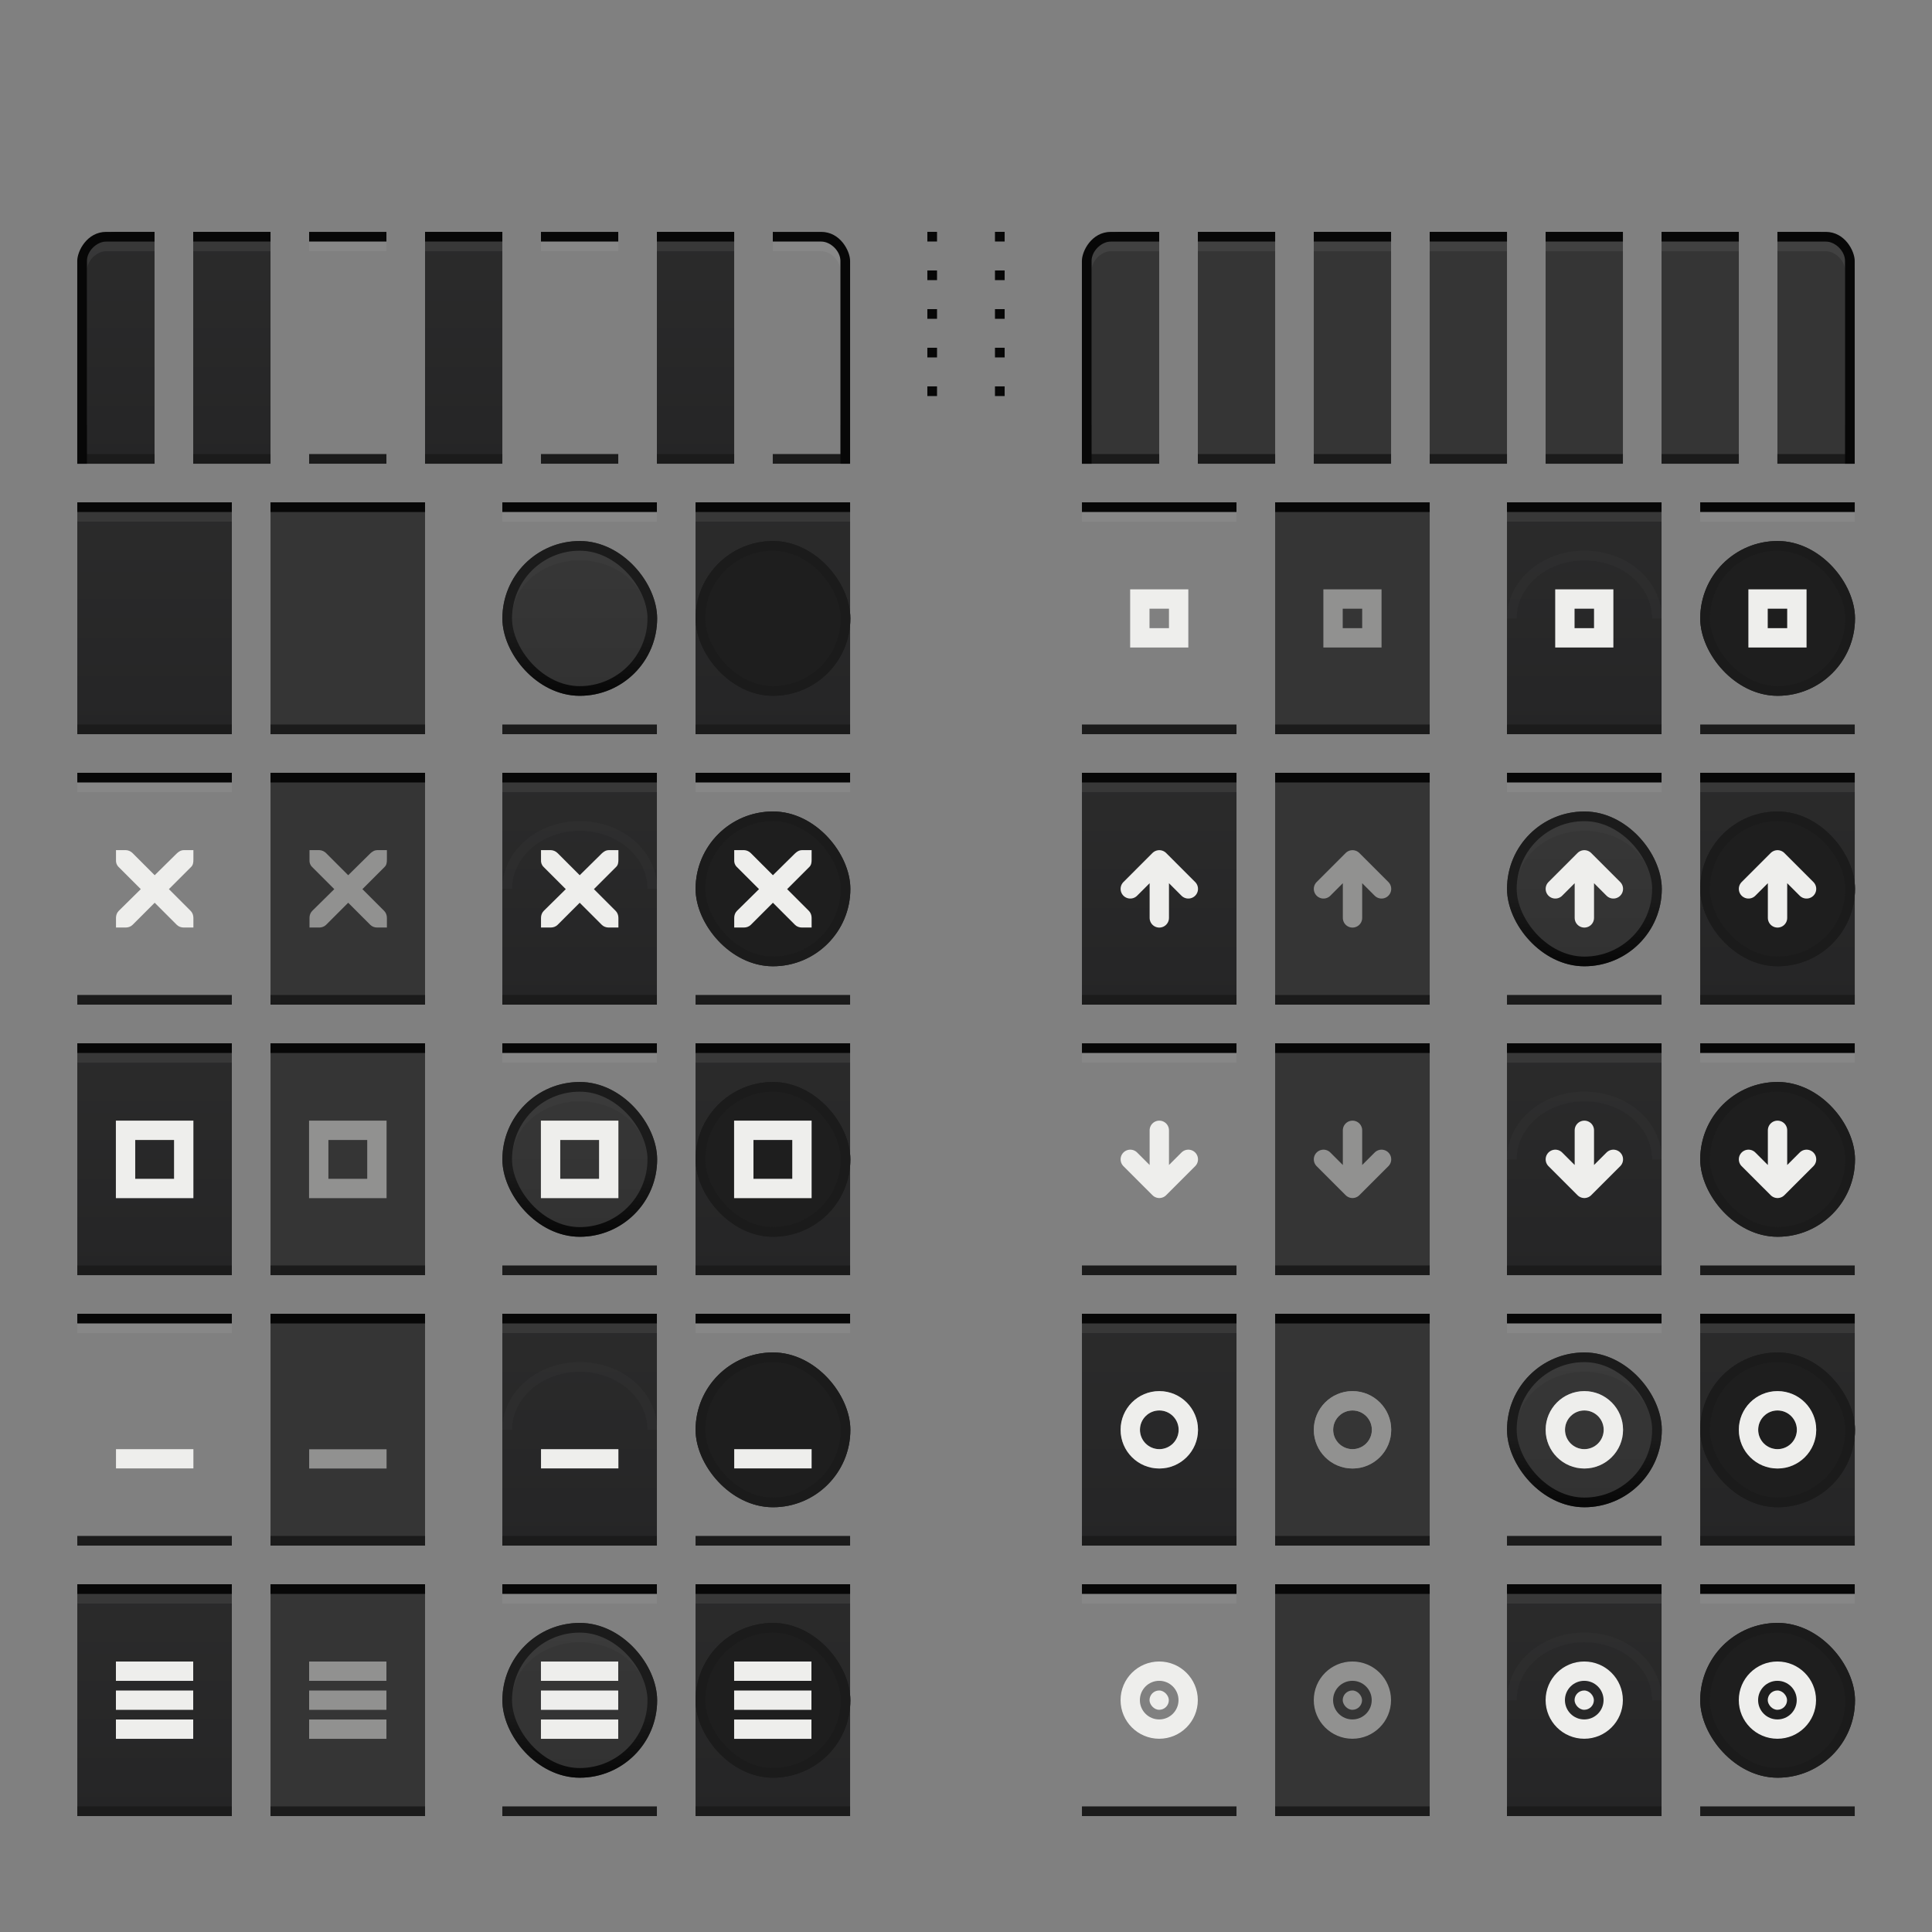 <?xml version="1.0" encoding="UTF-8" standalone="no"?>
<!-- Created with Inkscape (http://www.inkscape.org/) -->

<svg
   xmlns:dc="http://purl.org/dc/elements/1.1/"
   xmlns:cc="http://creativecommons.org/ns#"
   xmlns:rdf="http://www.w3.org/1999/02/22-rdf-syntax-ns#"
   xmlns:svg="http://www.w3.org/2000/svg"
   xmlns="http://www.w3.org/2000/svg"
   xmlns:xlink="http://www.w3.org/1999/xlink"
   xmlns:sodipodi="http://sodipodi.sourceforge.net/DTD/sodipodi-0.dtd"
   xmlns:inkscape="http://www.inkscape.org/namespaces/inkscape"
   width="200"
   height="200"
   viewBox="0 0 52.917 52.917"
   version="1.1"
   id="svg8"
   inkscape:version="0.92.4 5da689c313, 2019-01-14"
   sodipodi:docname="assets.svg">
  <rect x="0" y="0" width="52.917" height="52.917" fill="#808080" stroke="none"/>
  <defs
     id="defs2">
    <linearGradient
       id="linearGradient1124"
       inkscape:collect="always">
      <stop
         id="stop1120"
         offset="0"
         style="stop-color:#2b2b2b;stop-opacity:1" />
      <stop
         id="stop1122"
         offset="1"
         style="stop-color:#252526;stop-opacity:1" />
    </linearGradient>
    <linearGradient
       inkscape:collect="always"
       id="linearGradient914">
      <stop
         style="stop-color:#1b1b1b;stop-opacity:1"
         offset="0"
         id="stop910" />
      <stop
         id="stop918"
         offset="0.562"
         style="stop-color:#1b1b1b;stop-opacity:1" />
      <stop
         style="stop-color:#070707;stop-opacity:1"
         offset="1"
         id="stop912" />
    </linearGradient>
    <linearGradient
       id="linearGradient5271"
       inkscape:collect="always">
      <stop
         style="stop-color:#373737;stop-opacity:1"
         offset="0"
         id="stop5265" />
      <stop
         style="stop-color:#323232;stop-opacity:1"
         offset="1"
         id="stop5269" />
    </linearGradient>
    <linearGradient
       inkscape:collect="always"
       xlink:href="#linearGradient1124"
       id="linearGradient1194"
       gradientUnits="userSpaceOnUse"
       x1="3.175"
       y1="248.317"
       x2="3.175"
       y2="254.667" />
    <linearGradient
       inkscape:collect="always"
       xlink:href="#linearGradient5271"
       id="linearGradient1247"
       gradientUnits="userSpaceOnUse"
       gradientTransform="matrix(0.842,0,0,0.842,1.237,1.737)"
       x1="11"
       y1="2"
       x2="11"
       y2="20" />
    <linearGradient
       inkscape:collect="always"
       xlink:href="#linearGradient914"
       id="linearGradient1249"
       gradientUnits="userSpaceOnUse"
       x1="10.5"
       y1="3"
       x2="10.5"
       y2="19" />
    <linearGradient
       inkscape:collect="always"
       xlink:href="#linearGradient1124"
       id="linearGradient1205"
       gradientUnits="userSpaceOnUse"
       x1="6.35"
       y1="248.317"
       x2="6.35"
       y2="254.667" />
    <linearGradient
       inkscape:collect="always"
       xlink:href="#linearGradient1124"
       id="linearGradient1239"
       gradientUnits="userSpaceOnUse"
       x1="6.35"
       y1="248.317"
       x2="6.35"
       y2="254.667" />
  </defs>
  <sodipodi:namedview
     id="base"
     pagecolor="#ffffff"
     bordercolor="#666666"
     borderopacity="1.0"
     inkscape:pageopacity="0.0"
     inkscape:pageshadow="2"
     inkscape:zoom="6.4770981"
     inkscape:cx="80.271087"
     inkscape:cy="113.83835"
     inkscape:document-units="px"
     inkscape:current-layer="layer1"
     showgrid="false"
     units="px"
     inkscape:snap-bbox="true"
     inkscape:bbox-nodes="true"
     inkscape:window-width="1366"
     inkscape:window-height="678"
     inkscape:window-x="0"
     inkscape:window-y="27"
     inkscape:window-maximized="1"
     inkscape:snap-nodes="true"
     showguides="false"
     inkscape:guide-bbox="true">
    <inkscape:grid
       type="xygrid"
       id="grid815" />
    <sodipodi:guide
       position="15.61,29.369"
       orientation="0,1"
       id="guide1113"
       inkscape:locked="false" />
    <sodipodi:guide
       position="17.462,27.252"
       orientation="0,1"
       id="guide1115"
       inkscape:locked="false" />
    <inkscape:grid
       type="xygrid"
       id="grid1180"
       empspacing="2"
       dotted="true" />
    <sodipodi:guide
       position="14.817,21.96"
       orientation="0,1"
       id="guide1258"
       inkscape:locked="false" />
    <sodipodi:guide
       position="14.817,19.844"
       orientation="0,1"
       id="guide1260"
       inkscape:locked="false" />
    <sodipodi:guide
       position="3.175,9.525"
       orientation="1,0"
       id="guide1262"
       inkscape:locked="false" />
    <sodipodi:guide
       position="14.817,12.435"
       orientation="0,1"
       id="guide1382"
       inkscape:locked="false" />
    <sodipodi:guide
       position="14.817,14.552"
       orientation="0,1"
       id="guide1384"
       inkscape:locked="false" />
    <sodipodi:guide
       position="8.467,7.144"
       orientation="0,1"
       id="guide1565"
       inkscape:locked="false" />
    <sodipodi:guide
       position="10.583,5.027"
       orientation="0,1"
       id="guide1567"
       inkscape:locked="false" />
    <sodipodi:guide
       position="22.225,32.279"
       orientation="1,0"
       id="guide1569"
       inkscape:locked="false" />
    <sodipodi:guide
       position="30.692,31.75"
       orientation="1,0"
       id="guide1703"
       inkscape:locked="false" />
    <sodipodi:guide
       position="49.742,29.369"
       orientation="1,0"
       id="guide1705"
       inkscape:locked="false" />
  </sodipodi:namedview>
  <g
     inkscape:label="Layer 1"
     inkscape:groupmode="layer"
     id="layer1"
     transform="translate(0,-244.083)">
    <g
       id="top-left-active"
       transform="translate(-4.0000002e-8,2.117)"
       inkscape:label="#g898">
      <path
         sodipodi:nodetypes="cccccc"
         inkscape:connector-curvature="0"
         id="path819"
         d="m 2.117,249.375 c 10e-8,-0.265 0.529,-1.058 1.058,-1.058 h 1.058 v 6.35 H 2.117 Z"
         style="fill:url(#linearGradient1194);fill-opacity:1;stroke:none;stroke-width:0.265px;stroke-linecap:butt;stroke-linejoin:miter;stroke-opacity:1" />
      <path
         sodipodi:nodetypes="ccccccccc"
         inkscape:connector-curvature="0"
         id="path817-3"
         d="M 4.233,248.581 H 2.91 c -0.529,0 -0.794,0.529 -0.794,0.794 v 4.233 H 2.381 v -4.233 c 0,-0.265 0.265,-0.529 0.529,-0.529 h 1.323 z"
         style="opacity:0.07;fill:#eeeeec;fill-opacity:1;stroke:none;stroke-width:0.265px;stroke-linecap:butt;stroke-linejoin:miter;stroke-opacity:1" />
      <rect
         style="opacity:1;fill:#1b1b1b;fill-opacity:1;stroke:none;stroke-width:0.265;stroke-linecap:round;stroke-linejoin:round;stroke-miterlimit:4;stroke-dasharray:none;stroke-opacity:1;paint-order:normal"
         id="rect1114"
         width="2.117"
         height="0.265"
         x="2.117"
         y="254.402"
         rx="0"
         ry="5.2562891e-06" />
      <path
         sodipodi:nodetypes="ccccccccc"
         inkscape:connector-curvature="0"
         id="path817"
         d="M 4.233,248.317 H 2.91 c -0.529,0 -0.794,0.529 -0.794,0.794 v 5.556 H 2.381 v -5.556 c 0,-0.265 0.265,-0.529 0.529,-0.529 l 1.323,-1e-5 z"
         style="fill:#070707;fill-opacity:1;stroke:none;stroke-width:0.265px;stroke-linecap:butt;stroke-linejoin:miter;stroke-opacity:1" />
    </g>
    <g
       id="title-1-active"
       transform="translate(1.0227905e-7,2.117)"
       inkscape:label="#g903">
      <rect
         ry="2.9293751e-06"
         rx="2.9293751e-06"
         y="248.317"
         x="5.292"
         height="6.35"
         width="2.117"
         id="rect868"
         style="opacity:1;fill:url(#linearGradient1205);fill-opacity:1;stroke:none;stroke-width:0.265;stroke-linecap:round;stroke-linejoin:round;stroke-miterlimit:4;stroke-dasharray:none;stroke-opacity:1;paint-order:normal" />
      <rect
         rx="2.9293874e-06"
         ry="2.9293874e-06"
         y="248.317"
         x="5.292"
         height="0.265"
         width="2.117"
         id="rect878"
         style="opacity:1;fill:#070707;fill-opacity:1;stroke:none;stroke-width:0.265;stroke-linecap:round;stroke-linejoin:round;stroke-miterlimit:4;stroke-dasharray:none;stroke-opacity:1;paint-order:normal" />
      <rect
         rx="2.9293874e-06"
         ry="2.9293874e-06"
         y="248.581"
         x="5.292"
         height="0.265"
         width="2.117"
         id="rect878-5"
         style="opacity:0.07;fill:#eeeeec;fill-opacity:1;stroke:none;stroke-width:0.265;stroke-linecap:round;stroke-linejoin:round;stroke-miterlimit:4;stroke-dasharray:none;stroke-opacity:1;paint-order:normal" />
      <rect
         rx="2.9293874e-06"
         ry="2.9293874e-06"
         y="254.402"
         x="5.292"
         height="0.265"
         width="2.117"
         id="rect878-36"
         style="opacity:1;fill:#1b1b1b;fill-opacity:1;stroke:none;stroke-width:0.265;stroke-linecap:round;stroke-linejoin:round;stroke-miterlimit:4;stroke-dasharray:none;stroke-opacity:1;paint-order:normal" />
    </g>
    <g
       id="top-left-inactive"
       transform="translate(27.517,2.117)"
       inkscape:label="#g898-6">
      <path
         sodipodi:nodetypes="cccccc"
         inkscape:connector-curvature="0"
         id="path819-2"
         d="m 2.117,249.375 c 10e-8,-0.265 0.529,-1.058 1.058,-1.058 h 1.058 l -5e-7,6.35 H 2.117 Z"
         style="fill:#353535;fill-opacity:1;stroke:none;stroke-width:0.265px;stroke-linecap:butt;stroke-linejoin:miter;stroke-opacity:1" />
      <path
         sodipodi:nodetypes="ccccccccc"
         inkscape:connector-curvature="0"
         id="path817-3-6"
         d="M 4.233,248.581 H 2.91 c -0.529,0 -0.794,0.529 -0.794,0.794 v 4.233 H 2.381 v -4.233 c 0,-0.265 0.265,-0.529 0.529,-0.529 h 1.323 z"
         style="opacity:0.07;fill:#eeeeec;fill-opacity:1;stroke:none;stroke-width:0.265px;stroke-linecap:butt;stroke-linejoin:miter;stroke-opacity:1" />
      <rect
         style="opacity:1;fill:#1b1b1b;fill-opacity:1;stroke:none;stroke-width:0.265;stroke-linecap:round;stroke-linejoin:round;stroke-miterlimit:4;stroke-dasharray:none;stroke-opacity:1;paint-order:normal"
         id="rect1253"
         width="2.117"
         height="0.265"
         x="2.117"
         y="254.402"
         rx="2.9293874e-06"
         ry="2.9293874e-06" />
      <path
         sodipodi:nodetypes="ccccccccc"
         inkscape:connector-curvature="0"
         id="path817-1"
         d="M 4.233,248.317 H 2.91 c -0.529,0 -0.794,0.529 -0.794,0.794 l -5e-7,5.556 h 0.265 l 4e-7,-5.556 c 0,-0.265 0.265,-0.529 0.529,-0.529 l 1.323,-1e-5 z"
         style="fill:#070707;fill-opacity:1;stroke:none;stroke-width:0.265px;stroke-linecap:butt;stroke-linejoin:miter;stroke-opacity:1" />
    </g>
    <g
       id="title-1-inactive"
       transform="translate(27.517,2.117)"
       inkscape:label="#g903-9">
      <rect
         ry="2.9293751e-06"
         rx="2.9293751e-06"
         y="248.317"
         x="5.292"
         height="6.35"
         width="2.117"
         id="rect868-2"
         style="opacity:1;fill:#353535;fill-opacity:1;stroke:none;stroke-width:0.265;stroke-linecap:round;stroke-linejoin:round;stroke-miterlimit:4;stroke-dasharray:none;stroke-opacity:1;paint-order:normal" />
      <rect
         rx="2.9293874e-06"
         ry="2.9293874e-06"
         y="248.317"
         x="5.292"
         height="0.265"
         width="2.117"
         id="rect878-0"
         style="opacity:1;fill:#070707;fill-opacity:1;stroke:none;stroke-width:0.265;stroke-linecap:round;stroke-linejoin:round;stroke-miterlimit:4;stroke-dasharray:none;stroke-opacity:1;paint-order:normal" />
      <rect
         rx="2.9293874e-06"
         ry="2.9293874e-06"
         y="248.581"
         x="5.292"
         height="0.265"
         width="2.117"
         id="rect878-5-2"
         style="opacity:0.07;fill:#eeeeec;fill-opacity:1;stroke:none;stroke-width:0.265;stroke-linecap:round;stroke-linejoin:round;stroke-miterlimit:4;stroke-dasharray:none;stroke-opacity:1;paint-order:normal" />
      <rect
         style="opacity:1;fill:#1b1b1b;fill-opacity:1;stroke:none;stroke-width:0.265;stroke-linecap:round;stroke-linejoin:round;stroke-miterlimit:4;stroke-dasharray:none;stroke-opacity:1;paint-order:normal"
         id="rect1255"
         width="2.117"
         height="0.265"
         x="5.292"
         y="254.402"
         ry="2.9293874e-06"
         rx="2.9293874e-06" />
    </g>
    <rect
       style="opacity:1;fill:#070707;fill-opacity:1;stroke:none;stroke-width:0.265;stroke-linecap:round;stroke-linejoin:round;stroke-miterlimit:4;stroke-dasharray:none;stroke-opacity:1;paint-order:normal"
       id="bottom-left-active"
       width="0.265"
       height="0.265"
       x="25.4"
       y="250.433"
       rx="2.9293874e-06"
       ry="2.9293874e-06"
       inkscape:label="#rect1097" />
    <use
       x="0"
       y="0"
       xlink:href="#title-1-active"
       id="title-2-active"
       transform="translate(3.175,3.3496875e-6)"
       width="100%"
       height="100%"
       inkscape:label="#use1128" />
    <use
       x="0"
       y="0"
       xlink:href="#title-1-active"
       id="title-3-active"
       transform="translate(6.35,3.3496875e-6)"
       width="100%"
       height="100%"
       inkscape:label="#use1130" />
    <use
       x="0"
       y="0"
       xlink:href="#title-1-active"
       id="title-4-active"
       transform="translate(9.525,3.3496875e-6)"
       width="100%"
       height="100%"
       inkscape:label="#use1132" />
    <use
       x="0"
       y="0"
       xlink:href="#title-1-active"
       id="title-5-active"
       transform="translate(12.7,3.3496875e-6)"
       width="100%"
       height="100%"
       inkscape:label="#use1134" />
    <use
       x="0"
       y="0"
       xlink:href="#top-left-active"
       id="top-right-active"
       transform="matrix(-1,0,0,1,25.4,3.345e-6)"
       width="100%"
       height="100%"
       inkscape:label="#use1136" />
    <use
       x="0"
       y="0"
       xlink:href="#bottom-left-active"
       id="bottom-right-active"
       transform="translate(1.852)"
       width="100%"
       height="100%"
       inkscape:label="#use1140" />
    <use
       x="0"
       y="0"
       xlink:href="#bottom-left-active"
       id="bottom-active"
       transform="translate(3.0146971e-7,1.058)"
       width="100%"
       height="100%"
       inkscape:label="#use1142" />
    <use
       x="0"
       y="0"
       xlink:href="#bottom-left-active"
       id="bottom-inactive"
       transform="translate(1.852,1.058)"
       width="100%"
       height="100%"
       inkscape:label="#use1144" />
    <use
       x="0"
       y="0"
       xlink:href="#bottom-left-active"
       id="left-active"
       transform="translate(3.1454413e-7,2.117)"
       width="100%"
       height="100%"
       inkscape:label="#use1146" />
    <use
       x="0"
       y="0"
       xlink:href="#bottom-left-active"
       id="left-inactive"
       transform="translate(1.852,2.117)"
       width="100%"
       height="100%"
       inkscape:label="#use1148" />
    <use
       x="0"
       y="0"
       xlink:href="#bottom-left-active"
       id="right-active"
       transform="translate(3.1454413e-7,3.175)"
       width="100%"
       height="100%"
       inkscape:label="#use1150" />
    <use
       x="0"
       y="0"
       xlink:href="#bottom-left-active"
       id="right-inactive"
       transform="translate(1.852,3.175)"
       width="100%"
       height="100%"
       inkscape:label="#use1152" />
    <use
       x="0"
       y="0"
       xlink:href="#title-1-inactive"
       id="title-2-inactive"
       transform="translate(3.175,-8.2503125e-6)"
       width="100%"
       height="100%"
       inkscape:label="#use1154" />
    <use
       x="0"
       y="0"
       xlink:href="#title-1-inactive"
       id="title-3-inactive"
       transform="translate(6.35,-8.2503125e-6)"
       width="100%"
       height="100%"
       inkscape:label="#use1156" />
    <use
       x="0"
       y="0"
       xlink:href="#title-1-inactive"
       id="title-4-inactive"
       transform="translate(9.525,-8.2503125e-6)"
       width="100%"
       height="100%"
       inkscape:label="#use1158" />
    <use
       x="0"
       y="0"
       xlink:href="#title-1-inactive"
       id="title-5-inactive"
       transform="translate(12.7,-8.2503125e-6)"
       width="100%"
       height="100%"
       inkscape:label="#use1160" />
    <use
       x="0"
       y="0"
       xlink:href="#top-left-inactive"
       id="top-right-inactive"
       transform="matrix(-1,0,0,1,80.433,3.3800001e-6)"
       width="100%"
       height="100%"
       inkscape:label="#use1186" />
    <g
       id="overlay"
       transform="translate(-3.175,9.525)"
       inkscape:label="#g903">
      <rect
         ry="2.9293751e-06"
         rx="2.9293751e-06"
         y="248.317"
         x="5.292"
         height="6.35"
         width="4.233"
         id="rect868-5"
         style="opacity:1;fill:url(#linearGradient1239);fill-opacity:1;stroke:none;stroke-width:0.265;stroke-linecap:round;stroke-linejoin:round;stroke-miterlimit:4;stroke-dasharray:none;stroke-opacity:1;paint-order:normal" />
      <rect
         rx="2.9293874e-06"
         ry="2.9293874e-06"
         y="248.317"
         x="5.292"
         height="0.265"
         width="4.233"
         id="rect878-3"
         style="opacity:1;fill:#070707;fill-opacity:1;stroke:none;stroke-width:0.265;stroke-linecap:round;stroke-linejoin:round;stroke-miterlimit:4;stroke-dasharray:none;stroke-opacity:1;paint-order:normal" />
      <rect
         rx="2.9293874e-06"
         ry="2.9293874e-06"
         y="248.581"
         x="5.292"
         height="0.265"
         width="4.233"
         id="rect878-5-5"
         style="opacity:0.07;fill:#eeeeec;fill-opacity:1;stroke:none;stroke-width:0.265;stroke-linecap:round;stroke-linejoin:round;stroke-miterlimit:4;stroke-dasharray:none;stroke-opacity:1;paint-order:normal" />
      <rect
         rx="2.9293874e-06"
         ry="2.9293874e-06"
         y="254.402"
         x="5.292"
         height="0.265"
         width="4.233"
         id="rect878-3-7"
         style="opacity:1;fill:#1b1b1b;fill-opacity:1;stroke:none;stroke-width:0.265;stroke-linecap:round;stroke-linejoin:round;stroke-miterlimit:4;stroke-dasharray:none;stroke-opacity:1;paint-order:normal" />
    </g>
    <g
       id="overlay-titlebutton-hover"
       inkscape:label="#g1160"
       transform="translate(-13.758)">
      <use
         transform="translate(25.4)"
         height="100%"
         width="100%"
         id="use1010"
         xlink:href="#overlay"
         y="0"
         x="0" />
      <g
         inkscape:label="#g5358-2"
         transform="matrix(0.265,0,0,0.265,26.855,258.106)"
         id="button-hover">
        <rect
           style="color:#000000;display:inline;overflow:visible;visibility:visible;fill:url(#linearGradient1247);fill-opacity:1;stroke:none;stroke-width:1;marker:none;enable-background:accumulate"
           id="rect5360-6"
           width="16"
           height="16"
           x="2.5"
           y="3"
           rx="19"
           ry="19" />
        <path
           style="color:#000000;display:inline;overflow:visible;visibility:visible;fill:none;stroke:#ffffff;stroke-width:1;stroke-miterlimit:4;stroke-dasharray:none;stroke-opacity:0.978;marker:none;enable-background:accumulate;opacity:0.02"
           d="m 3,11 c 0,-3.601 3.345,-6.5 7.5,-6.5 4.155,0 7.5,2.899 7.5,6.5"
           id="rect5181"
           inkscape:connector-curvature="0"
           sodipodi:nodetypes="csc" />
        <rect
           style="color:#000000;display:inline;overflow:visible;visibility:visible;fill:none;stroke:url(#linearGradient1249);stroke-width:1;stroke-miterlimit:4;stroke-dasharray:none;stroke-opacity:1;marker:none;enable-background:accumulate"
           id="rect5365-1"
           width="15"
           height="15"
           x="3"
           y="3.5"
           rx="19"
           ry="19" />
      </g>
    </g>
    <g
       id="overlay-titlebutton-active"
       inkscape:label="#g1166"
       transform="translate(-13.758)">
      <use
         transform="translate(30.692)"
         height="100%"
         width="100%"
         id="use1012"
         xlink:href="#overlay"
         y="0"
         x="0" />
      <g
         inkscape:label="#g5358-2"
         transform="matrix(0.265,0,0,0.265,32.147,258.106)"
         id="button-active">
        <rect
           style="color:#000000;display:inline;overflow:visible;visibility:visible;fill:#1e1e1e;fill-opacity:1;stroke:none;stroke-width:1;marker:none;enable-background:accumulate"
           id="rect5360-6-3"
           width="16"
           height="16"
           x="2.5"
           y="3"
           rx="19"
           ry="19" />
        <rect
           style="color:#000000;display:inline;overflow:visible;visibility:visible;fill:none;stroke:#1b1b1b;stroke-width:1;stroke-miterlimit:4;stroke-dasharray:none;stroke-opacity:1;marker:none;enable-background:accumulate"
           id="rect5365-1-5"
           width="15"
           height="15"
           x="3"
           y="3.5"
           rx="19"
           ry="19" />
      </g>
    </g>
    <g
       id="overlay-inactive"
       transform="translate(2.117,9.525)"
       inkscape:label="#g903-9">
      <rect
         ry="2.9293751e-06"
         rx="2.9293751e-06"
         y="248.317"
         x="5.292"
         height="6.35"
         width="4.233"
         id="rect868-2-2"
         style="opacity:1;fill:#353535;fill-opacity:1;stroke:none;stroke-width:0.265;stroke-linecap:round;stroke-linejoin:round;stroke-miterlimit:4;stroke-dasharray:none;stroke-opacity:1;paint-order:normal" />
      <rect
         rx="2.9293874e-06"
         ry="2.9293874e-06"
         y="248.317"
         x="5.292"
         height="0.265"
         width="4.233"
         id="rect878-0-2"
         style="opacity:1;fill:#070707;fill-opacity:1;stroke:none;stroke-width:0.265;stroke-linecap:round;stroke-linejoin:round;stroke-miterlimit:4;stroke-dasharray:none;stroke-opacity:1;paint-order:normal" />
      <rect
         rx="2.9293874e-06"
         ry="2.9293874e-06"
         y="248.581"
         x="5.292"
         height="0.265"
         width="4.233"
         id="rect878-5-2-8"
         style="opacity:0.07;fill:#eeeeec;fill-opacity:0;stroke:none;stroke-width:0.265;stroke-linecap:round;stroke-linejoin:round;stroke-miterlimit:4;stroke-dasharray:none;stroke-opacity:1;paint-order:normal" />
      <rect
         rx="2.9293874e-06"
         ry="2.9293874e-06"
         y="254.402"
         x="5.292"
         height="0.265"
         width="4.233"
         id="rect878-0-2-5"
         style="opacity:1;fill:#1b1b1b;fill-opacity:1;stroke:none;stroke-width:0.265;stroke-linecap:round;stroke-linejoin:round;stroke-miterlimit:4;stroke-dasharray:none;stroke-opacity:1;paint-order:normal" />
    </g>
    <g
       id="close-active"
       inkscape:label="#g1195">
      <use
         transform="translate(-3.6146972e-7,7.408)"
         height="100%"
         width="100%"
         id="use1168"
         xlink:href="#overlay"
         y="0"
         x="0" />
      <g
         transform="matrix(0.265,0,0,0.265,2.117,266.573)"
         id="g1145"
         style="enable-background:new">
        <g
           transform="translate(-12.006,-888)"
           id="layer1-7" />
        <g
           transform="translate(-12.006,-888)"
           id="layer7-3" />
        <g
           transform="translate(-12.006,-888)"
           id="layer6-6" />
        <g
           transform="translate(-12.006,-888)"
           id="layer5-1" />
        <g
           transform="translate(-12.006,-888)"
           id="layer9-2" />
        <g
           transform="translate(-12.006,-888)"
           id="layer2-9" />
        <g
           transform="translate(-12.006,-888)"
           id="layer8-3" />
        <g
           transform="translate(-12.006,-888)"
           id="layer3-1" />
        <g
           transform="translate(-12.006,-888)"
           id="layer4-9" />
        <g
           transform="translate(-12.006,-952)"
           id="layer10-4">
          <path
             inkscape:connector-curvature="0"
             d="m 16.006,955 h 1 c 0.01,-1.2e-4 0.021,-4.6e-4 0.031,0 0.255,0.011 0.51,0.129 0.688,0.312 l 2.281,2.281 2.312,-2.281 c 0.266,-0.231 0.447,-0.305 0.688,-0.312 h 1 v 1 c 0,0.286 -0.034,0.551 -0.25,0.75 l -2.281,2.281 2.25,2.25 c 0.188,0.188 0.281,0.453 0.281,0.719 v 1 h -1 c -0.265,-10e-6 -0.531,-0.093 -0.719,-0.281 l -2.281,-2.281 -2.281,2.281 c -0.188,0.188 -0.453,0.281 -0.719,0.281 h -1 v -1 c -3e-6,-0.265 0.093,-0.531 0.281,-0.719 l 2.281,-2.25 -2.281,-2.281 c -0.211,-0.195 -0.303,-0.469 -0.281,-0.75 z"
             id="path10839-9-7"
             style="color:#bebebe;font-style:normal;font-variant:normal;font-weight:normal;font-stretch:normal;font-size:medium;line-height:normal;font-family:'Andale Mono';-inkscape-font-specification:'Andale Mono';text-indent:0;text-align:start;text-decoration:none;text-decoration-line:none;letter-spacing:normal;word-spacing:normal;text-transform:none;writing-mode:lr-tb;direction:ltr;text-anchor:start;display:inline;overflow:visible;visibility:visible;fill:#eeeeec;fill-opacity:1;fill-rule:nonzero;stroke:none;stroke-width:1.781;marker:none;enable-background:new" />
        </g>
      </g>
    </g>
    <g
       id="close-inactive"
       inkscape:label="#g1210">
      <use
         transform="translate(-3.6146972e-7,7.408)"
         height="100%"
         width="100%"
         id="use1170"
         xlink:href="#overlay-inactive"
         y="0"
         x="0" />
      <g
         transform="matrix(0.265,0,0,0.265,2.117,266.308)"
         id="g1111"
         style="enable-background:new">
        <g
           transform="translate(-12.006,-888)"
           id="layer1-9" />
        <g
           transform="translate(-12.006,-888)"
           id="layer7" />
        <g
           transform="translate(-12.006,-888)"
           id="layer6" />
        <g
           transform="translate(-12.006,-888)"
           id="layer5" />
        <g
           transform="translate(-12.006,-888)"
           id="layer9" />
        <g
           transform="translate(-12.006,-888)"
           id="layer2" />
        <g
           transform="translate(-12.006,-888)"
           id="layer8" />
        <g
           transform="translate(-12.006,-888)"
           id="layer3" />
        <g
           transform="translate(-12.006,-888)"
           id="layer4" />
        <g
           transform="translate(-12.006,-952)"
           id="layer10">
          <path
             inkscape:connector-curvature="0"
             d="m 36.006,956 h 1 c 0.01,-1.2e-4 0.021,-4.6e-4 0.031,0 0.255,0.011 0.51,0.129 0.688,0.312 l 2.281,2.281 2.312,-2.281 c 0.266,-0.231 0.447,-0.305 0.688,-0.312 h 1 v 1 c 0,0.286 -0.034,0.551 -0.25,0.75 l -2.281,2.281 2.25,2.25 c 0.188,0.188 0.281,0.453 0.281,0.719 v 1 h -1 c -0.265,-10e-6 -0.531,-0.093 -0.719,-0.281 l -2.281,-2.281 -2.281,2.281 c -0.188,0.188 -0.453,0.281 -0.719,0.281 h -1 v -1 c -3e-6,-0.265 0.093,-0.531 0.281,-0.719 l 2.281,-2.25 -2.281,-2.281 c -0.211,-0.195 -0.303,-0.469 -0.281,-0.75 z"
             id="path10839-9"
             style="color:#bebebe;font-style:normal;font-variant:normal;font-weight:normal;font-stretch:normal;font-size:medium;line-height:normal;font-family:'Andale Mono';-inkscape-font-specification:'Andale Mono';text-indent:0;text-align:start;text-decoration:none;text-decoration-line:none;letter-spacing:normal;word-spacing:normal;text-transform:none;writing-mode:lr-tb;direction:ltr;text-anchor:start;display:inline;overflow:visible;visibility:visible;fill:#919190;fill-opacity:1;fill-rule:nonzero;stroke:none;stroke-width:1.781;marker:none;enable-background:new" />
        </g>
      </g>
    </g>
    <g
       id="close-prelight"
       inkscape:label="#g1214"
       transform="translate(1.058)">
      <use
         transform="translate(-1.058,7.408)"
         height="100%"
         width="100%"
         id="use1172"
         xlink:href="#overlay-titlebutton-hover"
         y="0"
         x="0" />
      <use
         transform="translate(10.583,-4.8651761e-6)"
         height="100%"
         width="100%"
         id="use1174"
         xlink:href="#g1145"
         y="0"
         x="0" />
    </g>
    <g
       id="close-pressed"
       inkscape:label="#g1218"
       transform="translate(1.058)">
      <use
         transform="translate(-1.058,7.408)"
         height="100%"
         width="100%"
         id="use1176"
         xlink:href="#overlay-titlebutton-active"
         y="0"
         x="0" />
      <use
         transform="translate(15.875,-4.8651761e-6)"
         height="100%"
         width="100%"
         id="use1178"
         xlink:href="#g1145"
         y="0"
         x="0" />
    </g>
    <g
       id="maximize-active"
       inkscape:label="#g1349">
      <use
         transform="translate(-3.6146972e-7,14.817)"
         height="100%"
         width="100%"
         id="use1220"
         xlink:href="#overlay"
         y="0"
         x="0" />
      <g
         transform="matrix(0.265,0,0,0.265,2.117,273.719)"
         id="g1256"
         style="enable-background:new">
        <g
           transform="translate(-52.006,-888)"
           id="layer1-8" />
        <g
           transform="translate(-52.006,-888)"
           id="layer7-4" />
        <g
           transform="translate(-52.006,-888)"
           id="layer6-5" />
        <g
           transform="translate(-52.006,-888)"
           id="layer5-0" />
        <g
           transform="translate(-52.006,-888)"
           id="layer9-3" />
        <g
           transform="translate(-52.006,-888)"
           id="layer2-6" />
        <g
           transform="translate(-52.006,-888)"
           id="layer8-1" />
        <g
           transform="translate(-52.006,-888)"
           id="layer3-0" />
        <g
           transform="translate(-52.006,-888)"
           id="layer4-6" />
        <g
           transform="translate(-52.006,-952)"
           id="layer10-3">
          <path
             inkscape:connector-curvature="0"
             id="rect9057"
             d="m 55.994,955.992 v 1 7.012 h 8.012 v -8.012 z m 2,2 h 4.012 v 4.012 h -4.012 z"
             style="color:#000000;font-style:normal;font-variant:normal;font-weight:normal;font-stretch:normal;font-size:medium;line-height:normal;font-family:sans-serif;font-variant-ligatures:normal;font-variant-position:normal;font-variant-caps:normal;font-variant-numeric:normal;font-variant-alternates:normal;font-feature-settings:normal;text-indent:0;text-align:start;text-decoration:none;text-decoration-line:none;text-decoration-style:solid;text-decoration-color:#000000;letter-spacing:normal;word-spacing:normal;text-transform:none;writing-mode:lr-tb;direction:ltr;text-orientation:mixed;dominant-baseline:auto;baseline-shift:baseline;text-anchor:start;white-space:normal;shape-padding:0;clip-rule:nonzero;display:inline;overflow:visible;visibility:visible;opacity:1;isolation:auto;mix-blend-mode:normal;color-interpolation:sRGB;color-interpolation-filters:linearRGB;solid-color:#000000;solid-opacity:1;vector-effect:none;fill:#eeeeec;fill-opacity:1;fill-rule:nonzero;stroke:none;stroke-width:2;stroke-linecap:butt;stroke-linejoin:miter;stroke-miterlimit:4;stroke-dasharray:none;stroke-dashoffset:0;stroke-opacity:1;marker:none;color-rendering:auto;image-rendering:auto;shape-rendering:auto;text-rendering:auto;enable-background:accumulate" />
        </g>
      </g>
    </g>
    <g
       id="maximize-prelight"
       inkscape:label="#g1368"
       transform="translate(1.058)">
      <use
         transform="translate(-1.058,14.817)"
         height="100%"
         width="100%"
         id="use1224"
         xlink:href="#overlay-titlebutton-hover"
         y="0"
         x="0" />
      <use
         transform="translate(10.583)"
         height="100%"
         width="100%"
         id="use1264"
         xlink:href="#g1256"
         y="0"
         x="0" />
    </g>
    <g
       id="maximize-pressed"
       inkscape:label="#g1372"
       transform="translate(1.058)">
      <use
         transform="translate(-1.058,14.817)"
         height="100%"
         width="100%"
         id="use1226"
         xlink:href="#overlay-titlebutton-active"
         y="0"
         x="0" />
      <use
         transform="translate(15.875)"
         height="100%"
         width="100%"
         id="use1266"
         xlink:href="#g1256"
         y="0"
         x="0" />
    </g>
    <g
       id="maximize-inactive"
       inkscape:label="#g1364">
      <use
         transform="translate(-3.6146972e-7,14.817)"
         height="100%"
         width="100%"
         id="use1222"
         xlink:href="#overlay-inactive"
         y="0"
         x="0" />
      <g
         transform="matrix(0.265,0,0,0.265,7.408,273.719)"
         id="g1256-2"
         style="enable-background:new">
        <g
           transform="translate(-52.006,-888)"
           id="layer1-8-0" />
        <g
           transform="translate(-52.006,-888)"
           id="layer7-4-6" />
        <g
           transform="translate(-52.006,-888)"
           id="layer6-5-1" />
        <g
           transform="translate(-52.006,-888)"
           id="layer5-0-5" />
        <g
           transform="translate(-52.006,-888)"
           id="layer9-3-5" />
        <g
           transform="translate(-52.006,-888)"
           id="layer2-6-4" />
        <g
           transform="translate(-52.006,-888)"
           id="layer8-1-7" />
        <g
           transform="translate(-52.006,-888)"
           id="layer3-0-6" />
        <g
           transform="translate(-52.006,-888)"
           id="layer4-6-5" />
        <g
           transform="translate(-52.006,-952)"
           id="layer10-3-6">
          <path
             inkscape:connector-curvature="0"
             id="rect9057-9"
             d="m 55.994,955.992 v 1 7.012 h 8.012 v -8.012 z m 2,2 h 4.012 v 4.012 h -4.012 z"
             style="color:#000000;font-style:normal;font-variant:normal;font-weight:normal;font-stretch:normal;font-size:medium;line-height:normal;font-family:sans-serif;font-variant-ligatures:normal;font-variant-position:normal;font-variant-caps:normal;font-variant-numeric:normal;font-variant-alternates:normal;font-feature-settings:normal;text-indent:0;text-align:start;text-decoration:none;text-decoration-line:none;text-decoration-style:solid;text-decoration-color:#000000;letter-spacing:normal;word-spacing:normal;text-transform:none;writing-mode:lr-tb;direction:ltr;text-orientation:mixed;dominant-baseline:auto;baseline-shift:baseline;text-anchor:start;white-space:normal;shape-padding:0;clip-rule:nonzero;display:inline;overflow:visible;visibility:visible;opacity:1;isolation:auto;mix-blend-mode:normal;color-interpolation:sRGB;color-interpolation-filters:linearRGB;solid-color:#000000;solid-opacity:1;vector-effect:none;fill:#919190;fill-opacity:1;fill-rule:nonzero;stroke:none;stroke-width:2;stroke-linecap:butt;stroke-linejoin:miter;stroke-miterlimit:4;stroke-dasharray:none;stroke-dashoffset:0;stroke-opacity:1;marker:none;color-rendering:auto;image-rendering:auto;shape-rendering:auto;text-rendering:auto;enable-background:accumulate" />
        </g>
      </g>
    </g>
    <g
       id="hide-active"
       inkscape:label="#g1481">
      <use
         transform="translate(-3.6146972e-7,22.225)"
         height="100%"
         width="100%"
         id="use1374"
         xlink:href="#overlay"
         y="0"
         x="0" />
      <g
         transform="matrix(0.265,0,0,0.265,2.117,281.123)"
         id="g1414"
         style="enable-background:new">
        <g
           transform="translate(-32.006,-888)"
           id="layer1-3" />
        <g
           transform="translate(-32.006,-888)"
           id="layer7-7" />
        <g
           transform="translate(-32.006,-888)"
           id="layer6-4" />
        <g
           transform="translate(-32.006,-888)"
           id="layer5-5" />
        <g
           transform="translate(-32.006,-888)"
           id="layer9-25" />
        <g
           transform="translate(-32.006,-888)"
           id="layer2-4" />
        <g
           transform="translate(-32.006,-888)"
           id="layer8-7" />
        <g
           transform="translate(-32.006,-888)"
           id="layer3-4" />
        <g
           transform="translate(-32.006,-888)"
           id="layer4-4" />
        <g
           transform="translate(-32.006,-952)"
           id="layer10-30">
          <path
             inkscape:connector-curvature="0"
             id="rect8269"
             d="m 36.006,962.009 h 8 v 1.989 h -8 z"
             style="color:#000000;display:inline;overflow:visible;visibility:visible;fill:#eeeeec;fill-opacity:1;fill-rule:evenodd;stroke:none;stroke-width:1;marker:none;enable-background:accumulate" />
        </g>
      </g>
    </g>
    <g
       id="hide-inactive"
       inkscape:label="#g1496">
      <use
         transform="translate(-3.6146972e-7,22.225)"
         height="100%"
         width="100%"
         id="use1376"
         xlink:href="#overlay-inactive"
         y="0"
         x="0" />
      <g
         transform="matrix(0.265,0,0,0.265,7.408,281.126)"
         id="g1414-7"
         style="enable-background:new">
        <g
           transform="translate(-32.006,-888)"
           id="layer1-3-8" />
        <g
           transform="translate(-32.006,-888)"
           id="layer7-7-6" />
        <g
           transform="translate(-32.006,-888)"
           id="layer6-4-8" />
        <g
           transform="translate(-32.006,-888)"
           id="layer5-5-8" />
        <g
           transform="translate(-32.006,-888)"
           id="layer9-25-4" />
        <g
           transform="translate(-32.006,-888)"
           id="layer2-4-3" />
        <g
           transform="translate(-32.006,-888)"
           id="layer8-7-1" />
        <g
           transform="translate(-32.006,-888)"
           id="layer3-4-4" />
        <g
           transform="translate(-32.006,-888)"
           id="layer4-4-9" />
        <g
           transform="translate(-32.006,-952)"
           id="layer10-30-2">
          <path
             inkscape:connector-curvature="0"
             id="rect8269-0"
             d="m 36.006,962.009 h 8 v 1.989 h -8 z"
             style="color:#000000;display:inline;overflow:visible;visibility:visible;fill:#919190;fill-opacity:1;fill-rule:evenodd;stroke:none;stroke-width:1;marker:none;enable-background:accumulate" />
        </g>
      </g>
    </g>
    <g
       id="hide-prelight"
       inkscape:label="#g1500"
       transform="translate(1.058)">
      <use
         transform="translate(-1.058,22.225)"
         height="100%"
         width="100%"
         id="use1378"
         xlink:href="#overlay-titlebutton-hover"
         y="0"
         x="0" />
      <use
         transform="translate(10.583)"
         height="100%"
         width="100%"
         id="use1464"
         xlink:href="#g1414"
         y="0"
         x="0" />
    </g>
    <g
       id="hide-pressed"
       inkscape:label="#g1504"
       transform="translate(1.058)">
      <use
         transform="translate(-1.058,22.225)"
         height="100%"
         width="100%"
         id="use1380"
         xlink:href="#overlay-titlebutton-active"
         y="0"
         x="0" />
      <use
         transform="translate(15.875)"
         height="100%"
         width="100%"
         id="use1466"
         xlink:href="#g1414"
         y="0"
         x="0" />
    </g>
    <g
       id="menu-active"
       inkscape:label="#g1551">
      <use
         transform="translate(-3.6146972e-7,29.633)"
         height="100%"
         width="100%"
         id="use1506"
         xlink:href="#overlay"
         y="0"
         x="0" />
      <path
         sodipodi:nodetypes="ccccccccccccccc"
         id="path1514"
         overflow="visible"
         style="color:#bebebe;overflow:visible;fill:#eeeeec;fill-opacity:1;stroke-width:0.265;marker:none"
         d="m 3.175,289.592 h 2.117 v 0.529 H 3.175 Z m 0,0.794 h 2.117 v 0.529 H 3.175 Z m 0,0.794 h 2.117 v 0.529 H 3.175 Z"
         inkscape:connector-curvature="0" />
    </g>
    <g
       id="menu-inactive"
       inkscape:label="#g1555">
      <use
         transform="translate(-3.6146972e-7,29.633)"
         height="100%"
         width="100%"
         id="use1508"
         xlink:href="#overlay-inactive"
         y="0"
         x="0" />
      <path
         sodipodi:nodetypes="ccccccccccccccc"
         id="path1514-6"
         overflow="visible"
         style="color:#bebebe;overflow:visible;fill:#919190;fill-opacity:1;stroke-width:0.265;marker:none"
         d="m 8.467,289.592 h 2.117 v 0.529 H 8.467 Z m 0,0.794 h 2.117 v 0.529 H 8.467 Z m 0,0.794 h 2.117 v 0.529 H 8.467 Z"
         inkscape:connector-curvature="0" />
    </g>
    <g
       id="menu-prelight"
       inkscape:label="#g1559"
       transform="translate(1.058)">
      <use
         transform="translate(-1.058,29.633)"
         height="100%"
         width="100%"
         id="use1510"
         xlink:href="#overlay-titlebutton-hover"
         y="0"
         x="0" />
      <use
         transform="translate(10.583,-6.81e-6)"
         height="100%"
         width="100%"
         id="use1545"
         xlink:href="#path1514"
         y="0"
         x="0" />
    </g>
    <g
       id="menu-pressed"
       inkscape:label="#g1563"
       transform="translate(1.058)">
      <use
         transform="translate(-1.058,29.633)"
         height="100%"
         width="100%"
         id="use1512"
         xlink:href="#overlay-titlebutton-active"
         y="0"
         x="0" />
      <use
         transform="translate(15.875,-6.81e-6)"
         height="100%"
         width="100%"
         id="use1547"
         xlink:href="#path1514"
         y="0"
         x="0" />
    </g>
    <g
       id="maximize-toggled-active"
       inkscape:label="#g1678"
       transform="translate(-6.6772097e-7,-7.408)">
      <use
         transform="translate(27.517,7.408)"
         height="100%"
         width="100%"
         id="use1571"
         xlink:href="#overlay"
         y="0"
         x="0" />
      <g
         transform="matrix(0.265,0,0,0.265,29.633,266.31)"
         id="g1607"
         style="enable-background:new">
        <g
           transform="translate(-72.006,-888)"
           id="layer1-89" />
        <g
           transform="translate(-72.006,-888)"
           id="layer7-2" />
        <g
           transform="translate(-72.006,-888)"
           id="layer6-66" />
        <g
           transform="translate(-72.006,-888)"
           id="layer5-4" />
        <g
           transform="translate(-72.006,-888)"
           id="layer9-9" />
        <g
           transform="translate(-72.006,-888)"
           id="layer2-5" />
        <g
           transform="translate(-72.006,-888)"
           id="layer8-0" />
        <g
           transform="translate(-72.006,-888)"
           id="layer3-48" />
        <g
           transform="translate(-72.006,-888)"
           id="layer4-7" />
        <g
           transform="translate(-72.006,-952)"
           id="layer10-1">
          <path
             inkscape:connector-curvature="0"
             id="rect9057-5"
             d="m 76.994,956.992 v 1 5.012 h 6.012 v -6.012 z m 2,2 h 2.012 v 2.012 h -2.012 z"
             style="color:#000000;font-style:normal;font-variant:normal;font-weight:normal;font-stretch:normal;font-size:medium;line-height:normal;font-family:sans-serif;font-variant-ligatures:normal;font-variant-position:normal;font-variant-caps:normal;font-variant-numeric:normal;font-variant-alternates:normal;font-feature-settings:normal;text-indent:0;text-align:start;text-decoration:none;text-decoration-line:none;text-decoration-style:solid;text-decoration-color:#000000;letter-spacing:normal;word-spacing:normal;text-transform:none;writing-mode:lr-tb;direction:ltr;text-orientation:mixed;dominant-baseline:auto;baseline-shift:baseline;text-anchor:start;white-space:normal;shape-padding:0;clip-rule:nonzero;display:inline;overflow:visible;visibility:visible;opacity:1;isolation:auto;mix-blend-mode:normal;color-interpolation:sRGB;color-interpolation-filters:linearRGB;solid-color:#000000;solid-opacity:1;vector-effect:none;fill:#eeeeec;fill-opacity:1;fill-rule:nonzero;stroke:none;stroke-width:2;stroke-linecap:butt;stroke-linejoin:miter;stroke-miterlimit:4;stroke-dasharray:none;stroke-dashoffset:0;stroke-opacity:1;marker:none;color-rendering:auto;image-rendering:auto;shape-rendering:auto;text-rendering:auto;enable-background:accumulate" />
        </g>
      </g>
    </g>
    <g
       id="maximize-toggled-inactive"
       inkscape:label="#g1693"
       transform="translate(-1.067721e-6,-7.408)">
      <use
         transform="translate(27.517,7.408)"
         height="100%"
         width="100%"
         id="use1577"
         xlink:href="#overlay-inactive"
         y="0"
         x="0" />
      <g
         transform="matrix(0.265,0,0,0.265,34.925,266.31)"
         id="g1607-7"
         style="enable-background:new">
        <g
           transform="translate(-72.006,-888)"
           id="layer1-89-2" />
        <g
           transform="translate(-72.006,-888)"
           id="layer7-2-7" />
        <g
           transform="translate(-72.006,-888)"
           id="layer6-66-2" />
        <g
           transform="translate(-72.006,-888)"
           id="layer5-4-2" />
        <g
           transform="translate(-72.006,-888)"
           id="layer9-9-6" />
        <g
           transform="translate(-72.006,-888)"
           id="layer2-5-1" />
        <g
           transform="translate(-72.006,-888)"
           id="layer8-0-0" />
        <g
           transform="translate(-72.006,-888)"
           id="layer3-48-6" />
        <g
           transform="translate(-72.006,-888)"
           id="layer4-7-1" />
        <g
           transform="translate(-72.006,-952)"
           id="layer10-1-5">
          <path
             inkscape:connector-curvature="0"
             id="rect9057-5-9"
             d="m 76.994,956.992 v 1 5.012 h 6.012 v -6.012 z m 2,2 h 2.012 v 2.012 h -2.012 z"
             style="color:#000000;font-style:normal;font-variant:normal;font-weight:normal;font-stretch:normal;font-size:medium;line-height:normal;font-family:sans-serif;font-variant-ligatures:normal;font-variant-position:normal;font-variant-caps:normal;font-variant-numeric:normal;font-variant-alternates:normal;font-feature-settings:normal;text-indent:0;text-align:start;text-decoration:none;text-decoration-line:none;text-decoration-style:solid;text-decoration-color:#000000;letter-spacing:normal;word-spacing:normal;text-transform:none;writing-mode:lr-tb;direction:ltr;text-orientation:mixed;dominant-baseline:auto;baseline-shift:baseline;text-anchor:start;white-space:normal;shape-padding:0;clip-rule:nonzero;display:inline;overflow:visible;visibility:visible;opacity:1;isolation:auto;mix-blend-mode:normal;color-interpolation:sRGB;color-interpolation-filters:linearRGB;solid-color:#000000;solid-opacity:1;vector-effect:none;fill:#919190;fill-opacity:1;fill-rule:nonzero;stroke:none;stroke-width:2;stroke-linecap:butt;stroke-linejoin:miter;stroke-miterlimit:4;stroke-dasharray:none;stroke-dashoffset:0;stroke-opacity:1;marker:none;color-rendering:auto;image-rendering:auto;shape-rendering:auto;text-rendering:auto;enable-background:accumulate" />
        </g>
      </g>
    </g>
    <g
       id="maximize-toggled-prelight"
       inkscape:label="#g1697"
       transform="translate(-1.7853032e-7,-7.408)">
      <use
         transform="translate(27.517,7.408)"
         height="100%"
         width="100%"
         id="use1573"
         xlink:href="#overlay-titlebutton-hover"
         y="0"
         x="0" />
      <use
         transform="translate(11.642)"
         height="100%"
         width="100%"
         id="use1657"
         xlink:href="#g1607"
         y="0"
         x="0" />
    </g>
    <g
       id="maximize-toggled-pressed"
       inkscape:label="#g1701"
       transform="translate(-1.7853032e-7,-7.408)">
      <use
         transform="translate(27.517,7.408)"
         height="100%"
         width="100%"
         id="use1575"
         xlink:href="#overlay-titlebutton-active"
         y="0"
         x="0" />
      <use
         transform="translate(16.933)"
         height="100%"
         width="100%"
         id="use1659"
         xlink:href="#g1607"
         y="0"
         x="0" />
    </g>
    <g
       id="shade-active"
       inkscape:label="#g1768">
      <use
         transform="translate(27.517,7.408)"
         height="100%"
         width="100%"
         id="use1713"
         xlink:href="#overlay"
         y="0"
         x="0" />
      <g
         transform="matrix(0.265,0,0,0.265,29.633,266.044)"
         id="g20"
         inkscape:label="Button">
        <g
           style="display:inline"
           id="g1616"
           transform="translate(2,3)">
          <path
             inkscape:connector-curvature="0"
             d="M 6,9 V 3 M 3,6 6,3 9,6"
             style="display:inline;opacity:0.33;fill:none;fill-opacity:0.5;fill-rule:evenodd;stroke:none;stroke-width:4;stroke-linecap:round;stroke-linejoin:round;stroke-miterlimit:4;stroke-opacity:1"
             id="path2405" />
          <path
             inkscape:connector-curvature="0"
             d="M 3,6 6,3 9,6 M 6,9 V 3"
             style="display:inline;fill:none;fill-opacity:0.5;fill-rule:evenodd;stroke:#eeeeec;stroke-width:2;stroke-linecap:round;stroke-linejoin:round;stroke-miterlimit:4;stroke-opacity:1"
             id="path2420" />
        </g>
      </g>
    </g>
    <g
       id="shade-inactive"
       inkscape:label="#g1775">
      <use
         transform="translate(27.517,7.408)"
         height="100%"
         width="100%"
         id="use1719"
         xlink:href="#overlay-inactive"
         y="0"
         x="0" />
      <g
         transform="matrix(0.265,0,0,0.265,34.925,266.044)"
         id="g20-4"
         inkscape:label="Button">
        <g
           style="display:inline"
           id="g1616-9"
           transform="translate(2,3)">
          <path
             inkscape:connector-curvature="0"
             d="M 6,9 V 3 M 3,6 6,3 9,6"
             style="display:inline;opacity:0.33;fill:none;fill-opacity:0.5;fill-rule:evenodd;stroke:none;stroke-width:4;stroke-linecap:round;stroke-linejoin:round;stroke-miterlimit:4;stroke-opacity:1"
             id="path2405-0" />
          <path
             inkscape:connector-curvature="0"
             d="M 3,6 6,3 9,6 M 6,9 V 3"
             style="display:inline;fill:none;fill-opacity:0.5;fill-rule:evenodd;stroke:#919190;stroke-width:2;stroke-linecap:round;stroke-linejoin:round;stroke-miterlimit:4;stroke-opacity:1"
             id="path2420-9" />
        </g>
      </g>
    </g>
    <g
       id="shade-prelight"
       inkscape:label="#g1779">
      <use
         transform="translate(27.517,7.408)"
         height="100%"
         width="100%"
         id="use1715"
         xlink:href="#overlay-titlebutton-hover"
         y="0"
         x="0" />
      <use
         transform="translate(11.642,-3.3875e-6)"
         height="100%"
         width="100%"
         id="use1759"
         xlink:href="#g20"
         y="0"
         x="0" />
    </g>
    <g
       id="shade-pressed"
       inkscape:label="#g1783">
      <use
         transform="translate(27.517,7.408)"
         height="100%"
         width="100%"
         id="use1717"
         xlink:href="#overlay-titlebutton-active"
         y="0"
         x="0" />
      <use
         transform="translate(16.933,-3.3875e-6)"
         height="100%"
         width="100%"
         id="use1761"
         xlink:href="#g20"
         y="0"
         x="0" />
    </g>
    <g
       id="shade-toggled-active"
       inkscape:label="#g1840">
      <use
         transform="translate(27.517,14.817)"
         height="100%"
         width="100%"
         id="use1785"
         xlink:href="#overlay"
         y="0"
         x="0" />
      <g
         transform="matrix(0.265,0,0,0.265,29.633,273.452)"
         id="g20-1"
         inkscape:label="Button">
        <g
           style="display:inline"
           id="g1624"
           transform="translate(2,3)">
          <path
             inkscape:connector-curvature="0"
             d="M 6,3 V 9 M 3,6 6,9 9,6"
             style="display:inline;opacity:0.33;fill:none;fill-opacity:0.5;fill-rule:evenodd;stroke:none;stroke-width:4;stroke-linecap:round;stroke-linejoin:round;stroke-miterlimit:4;stroke-opacity:1"
             id="path2405-7" />
          <path
             inkscape:connector-curvature="0"
             d="M 3,6 6,9 9,6 M 6,3 v 5"
             style="display:inline;fill:none;fill-opacity:0.5;fill-rule:evenodd;stroke:#eeeeec;stroke-width:2;stroke-linecap:round;stroke-linejoin:round;stroke-miterlimit:4;stroke-opacity:1"
             id="path2420-7" />
        </g>
      </g>
    </g>
    <g
       id="shade-toggled-inactive"
       inkscape:label="#g1847">
      <use
         transform="translate(27.517,14.817)"
         height="100%"
         width="100%"
         id="use1791"
         xlink:href="#overlay-inactive"
         y="0"
         x="0" />
      <g
         transform="matrix(0.265,0,0,0.265,34.925,273.452)"
         id="g20-1-1"
         inkscape:label="Button">
        <g
           style="display:inline"
           id="g1624-1"
           transform="translate(2,3)">
          <path
             inkscape:connector-curvature="0"
             d="M 6,3 V 9 M 3,6 6,9 9,6"
             style="display:inline;opacity:0.33;fill:none;fill-opacity:0.5;fill-rule:evenodd;stroke:none;stroke-width:4;stroke-linecap:round;stroke-linejoin:round;stroke-miterlimit:4;stroke-opacity:1"
             id="path2405-7-5" />
          <path
             inkscape:connector-curvature="0"
             d="M 3,6 6,9 9,6 M 6,3 v 5"
             style="display:inline;fill:none;fill-opacity:0.5;fill-rule:evenodd;stroke:#919190;stroke-width:2;stroke-linecap:round;stroke-linejoin:round;stroke-miterlimit:4;stroke-opacity:1"
             id="path2420-7-9" />
        </g>
      </g>
    </g>
    <g
       id="shade-toggled-prelight"
       inkscape:label="#g1851">
      <use
         transform="translate(27.517,14.817)"
         height="100%"
         width="100%"
         id="use1787"
         xlink:href="#overlay-titlebutton-hover"
         y="0"
         x="0" />
      <use
         transform="translate(11.642)"
         height="100%"
         width="100%"
         id="use1831"
         xlink:href="#g20-1"
         y="0"
         x="0" />
    </g>
    <g
       id="shade-toggled-pressed"
       inkscape:label="#g1855">
      <use
         transform="translate(27.517,14.817)"
         height="100%"
         width="100%"
         id="use1789"
         xlink:href="#overlay-titlebutton-active"
         y="0"
         x="0" />
      <use
         transform="translate(16.933)"
         height="100%"
         width="100%"
         id="use1833"
         xlink:href="#g20-1"
         y="0"
         x="0" />
    </g>
    <g
       id="stick-active"
       inkscape:label="#g1912">
      <use
         transform="translate(27.517,22.225)"
         height="100%"
         width="100%"
         id="use1857"
         xlink:href="#overlay"
         y="0"
         x="0" />
      <g
         transform="matrix(0.265,0,0,0.265,29.633,280.86)"
         id="g20-7"
         inkscape:label="Button">
        <g
           style="display:inline"
           id="g1613"
           transform="translate(2,3)">
          <path
             inkscape:connector-curvature="0"
             id="path1412"
             d="M 6,2 C 3.792,2 2,3.792 2,6 2,8.208 3.792,10 6,10 8.208,10 10,8.208 10,6 10,3.792 8.208,2 6,2 Z M 6,4 C 7.104,4 8,4.896 8,6 8,7.104 7.104,8 6,8 4.896,8 4,7.104 4,6 4,4.896 4.896,4 6,4 Z"
             style="opacity:0.33;fill:#ffffff;fill-opacity:1;stroke:none;stroke-width:2;stroke-linecap:round;stroke-linejoin:round;stroke-miterlimit:4;stroke-dasharray:none;stroke-opacity:1" />
          <path
             inkscape:connector-curvature="0"
             id="path2247"
             d="M 6,2 C 3.792,2 2,3.792 2,6 2,8.208 3.792,10 6,10 8.208,10 10,8.208 10,6 10,3.792 8.208,2 6,2 Z M 6,4 C 7.104,4 8,4.896 8,6 8,7.104 7.104,8 6,8 4.896,8 4,7.104 4,6 4,4.896 4.896,4 6,4 Z"
             style="opacity:1;fill:#eeeeec;fill-opacity:1;stroke:none;stroke-width:0;stroke-linecap:round;stroke-linejoin:round;stroke-miterlimit:4;stroke-dasharray:none;stroke-opacity:1" />
        </g>
      </g>
    </g>
    <g
       id="stick-inactive"
       inkscape:label="#g1919">
      <use
         transform="translate(27.517,22.225)"
         height="100%"
         width="100%"
         id="use1863"
         xlink:href="#overlay-inactive"
         y="0"
         x="0" />
      <g
         transform="matrix(0.265,0,0,0.265,34.925,280.86)"
         id="g20-7-7"
         inkscape:label="Button">
        <g
           style="display:inline"
           id="g1613-6"
           transform="translate(2,3)">
          <path
             inkscape:connector-curvature="0"
             id="path1412-7"
             d="M 6,2 C 3.792,2 2,3.792 2,6 2,8.208 3.792,10 6,10 8.208,10 10,8.208 10,6 10,3.792 8.208,2 6,2 Z M 6,4 C 7.104,4 8,4.896 8,6 8,7.104 7.104,8 6,8 4.896,8 4,7.104 4,6 4,4.896 4.896,4 6,4 Z"
             style="opacity:0.33;fill:#ffffff;fill-opacity:1;stroke:none;stroke-width:2;stroke-linecap:round;stroke-linejoin:round;stroke-miterlimit:4;stroke-dasharray:none;stroke-opacity:1" />
          <path
             inkscape:connector-curvature="0"
             id="path2247-3"
             d="M 6,2 C 3.792,2 2,3.792 2,6 2,8.208 3.792,10 6,10 8.208,10 10,8.208 10,6 10,3.792 8.208,2 6,2 Z M 6,4 C 7.104,4 8,4.896 8,6 8,7.104 7.104,8 6,8 4.896,8 4,7.104 4,6 4,4.896 4.896,4 6,4 Z"
             style="opacity:1;fill:#919190;fill-opacity:1;stroke:none;stroke-width:0;stroke-linecap:round;stroke-linejoin:round;stroke-miterlimit:4;stroke-dasharray:none;stroke-opacity:1" />
        </g>
      </g>
    </g>
    <g
       id="stick-prelight"
       inkscape:label="#g1923">
      <use
         transform="translate(27.517,22.225)"
         height="100%"
         width="100%"
         id="use1859"
         xlink:href="#overlay-titlebutton-hover"
         y="0"
         x="0" />
      <use
         transform="translate(11.642,3.23e-6)"
         height="100%"
         width="100%"
         id="use1903"
         xlink:href="#g20-7"
         y="0"
         x="0" />
    </g>
    <g
       id="stick-pressed"
       inkscape:label="#g1927">
      <use
         transform="translate(27.517,22.225)"
         height="100%"
         width="100%"
         id="use1861"
         xlink:href="#overlay-titlebutton-active"
         y="0"
         x="0" />
      <use
         transform="translate(16.933,3.25e-6)"
         height="100%"
         width="100%"
         id="use1905"
         xlink:href="#g20-7"
         y="0"
         x="0" />
    </g>
    <g
       id="stick-toggled-active"
       inkscape:label="#g2021">
      <use
         transform="translate(27.517,29.633)"
         height="100%"
         width="100%"
         id="use1929"
         xlink:href="#overlay"
         y="0"
         x="0" />
      <g
         transform="translate(-3.175,-8.467)"
         id="g1990">
        <path
           inkscape:connector-curvature="0"
           id="path2247-8"
           d="m 34.925,298.058 c -0.584,0 -1.058,0.474 -1.058,1.058 0,0.584 0.474,1.058 1.058,1.058 0.584,0 1.058,-0.474 1.058,-1.058 0,-0.584 -0.474,-1.058 -1.058,-1.058 z m 0,0.529 c 0.292,0 0.529,0.237 0.529,0.529 0,0.292 -0.237,0.529 -0.529,0.529 -0.292,0 -0.529,-0.237 -0.529,-0.529 0,-0.292 0.237,-0.529 0.529,-0.529 z"
           style="display:inline;opacity:1;fill:#eeeeec;fill-opacity:1;stroke:none;stroke-width:0;stroke-linecap:round;stroke-linejoin:round;stroke-miterlimit:4;stroke-dasharray:none;stroke-opacity:1" />
        <rect
           style="opacity:1;fill:#eeeeec;fill-opacity:1;stroke:none;stroke-width:0.265;stroke-linecap:round;stroke-linejoin:round;stroke-miterlimit:4;stroke-dasharray:none;stroke-opacity:1;paint-order:normal"
           id="rect1986"
           width="0.529"
           height="0.529"
           x="34.66"
           y="298.852"
           rx="0.265"
           ry="0.265" />
      </g>
    </g>
    <g
       id="stick-toggled-inactive"
       inkscape:label="#g2027">
      <use
         transform="translate(27.517,29.633)"
         height="100%"
         width="100%"
         id="use1935"
         xlink:href="#overlay-inactive"
         y="0"
         x="0" />
      <g
         transform="translate(2.117,-8.467)"
         id="g1990-1">
        <path
           inkscape:connector-curvature="0"
           id="path2247-8-2"
           d="m 34.925,298.058 c -0.584,0 -1.058,0.474 -1.058,1.058 0,0.584 0.474,1.058 1.058,1.058 0.584,0 1.058,-0.474 1.058,-1.058 0,-0.584 -0.474,-1.058 -1.058,-1.058 z m 0,0.529 c 0.292,0 0.529,0.237 0.529,0.529 0,0.292 -0.237,0.529 -0.529,0.529 -0.292,0 -0.529,-0.237 -0.529,-0.529 0,-0.292 0.237,-0.529 0.529,-0.529 z"
           style="display:inline;opacity:1;fill:#919190;fill-opacity:1;stroke:none;stroke-width:0;stroke-linecap:round;stroke-linejoin:round;stroke-miterlimit:4;stroke-dasharray:none;stroke-opacity:1" />
        <rect
           style="opacity:1;fill:#919190;fill-opacity:1;stroke:none;stroke-width:0.265;stroke-linecap:round;stroke-linejoin:round;stroke-miterlimit:4;stroke-dasharray:none;stroke-opacity:1;paint-order:normal"
           id="rect1986-9"
           width="0.529"
           height="0.529"
           x="34.66"
           y="298.852"
           rx="0.265"
           ry="0.265" />
      </g>
    </g>
    <g
       id="stick-toggled-prelight"
       inkscape:label="#g2031">
      <use
         transform="translate(27.517,29.633)"
         height="100%"
         width="100%"
         id="use1931"
         xlink:href="#overlay-titlebutton-hover"
         y="0"
         x="0" />
      <use
         transform="translate(11.642,-8.1510157e-6)"
         height="100%"
         width="100%"
         id="use2013"
         xlink:href="#g1990"
         y="0"
         x="0" />
    </g>
    <g
       id="stick-toggled-pressed"
       inkscape:label="#g2035">
      <use
         transform="translate(27.517,29.633)"
         height="100%"
         width="100%"
         id="use1933"
         xlink:href="#overlay-titlebutton-active"
         y="0"
         x="0" />
      <use
         transform="translate(16.933)"
         height="100%"
         width="100%"
         id="use2015"
         xlink:href="#g1990"
         y="0"
         x="0" />
    </g>
    <use
       x="0"
       y="0"
       xlink:href="#bottom-left-active"
       id="bottom-left-inactive"
       transform="translate(3.1454413e-7,4.233)"
       width="100%"
       height="100%"
       inkscape:label="#use1112" />
    <use
       x="0"
       y="0"
       xlink:href="#bottom-left-active"
       id="bottom-right-inactive"
       transform="translate(1.852,4.233)"
       width="100%"
       height="100%"
       inkscape:label="#use1114" />
  </g>
</svg>
